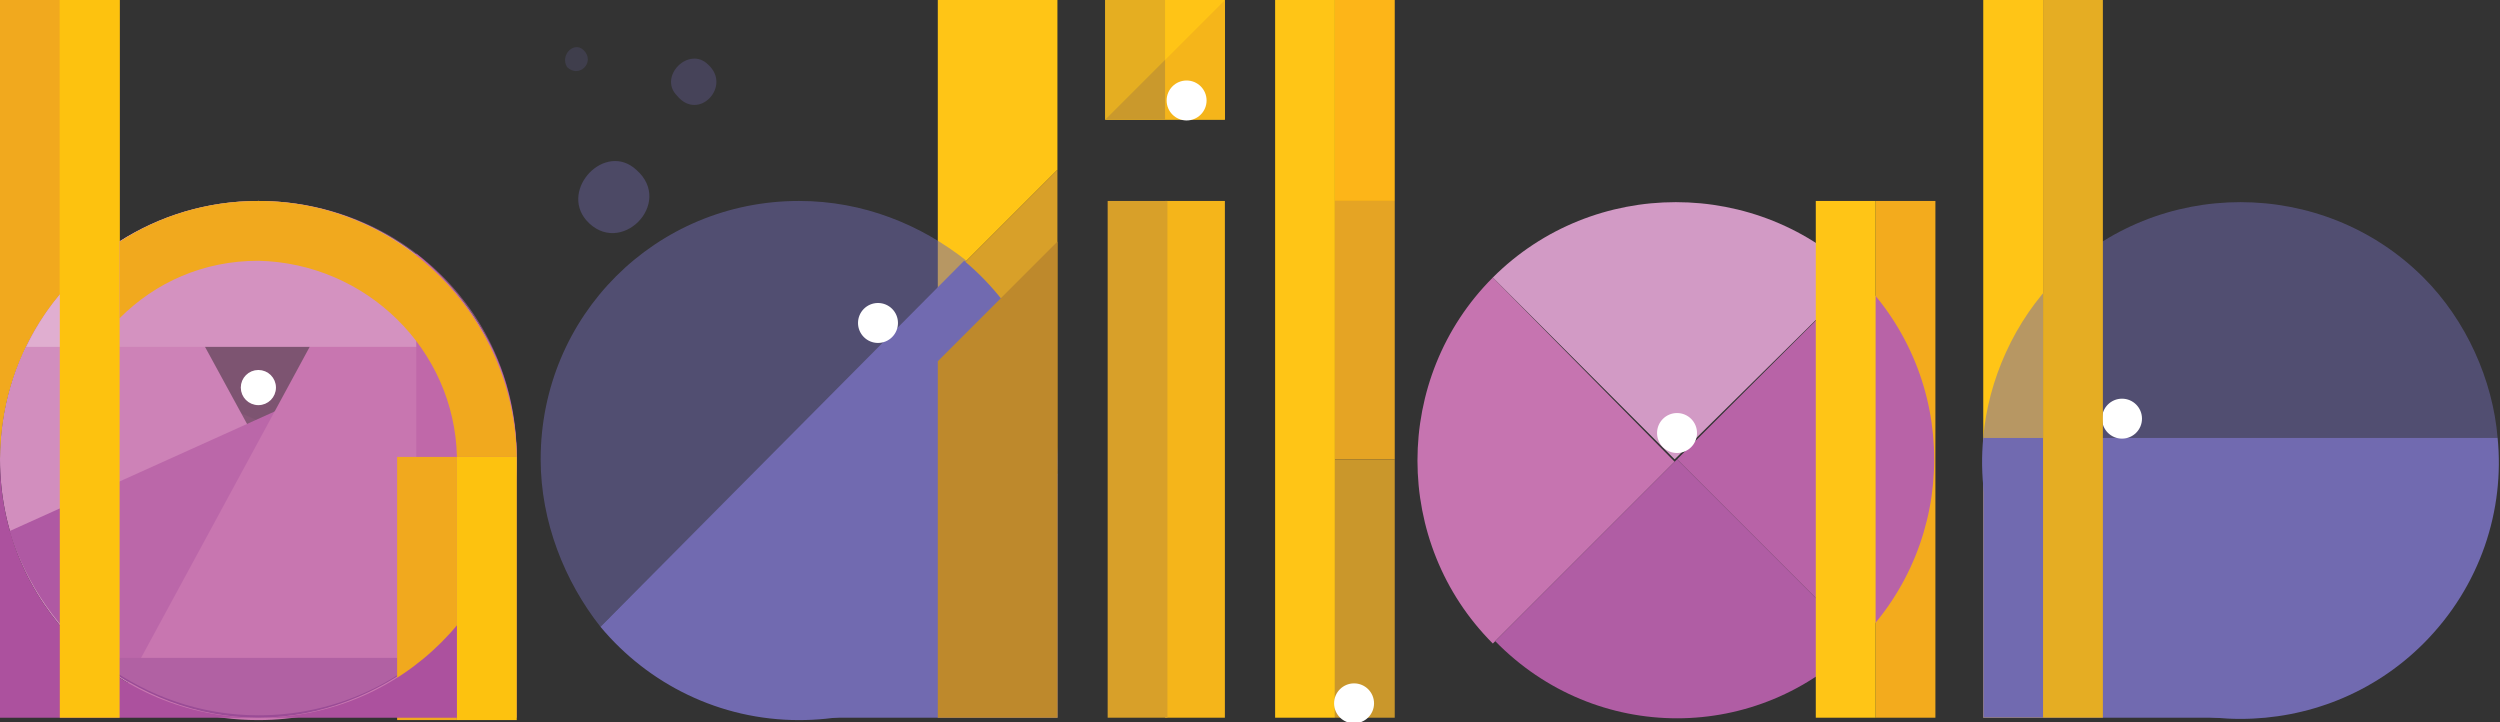 <?xml version="1.0" encoding="utf-8"?>
<!-- Generator: Adobe Illustrator 27.3.1, SVG Export Plug-In . SVG Version: 6.00 Build 0)  -->
<svg version="1.1" id="Logo" xmlns="http://www.w3.org/2000/svg" xmlns:xlink="http://www.w3.org/1999/xlink" x="0px" y="0px"
	 viewBox="0 0 104.5 30.2" style="enable-background:new 0 0 104.5 30.2;" xml:space="preserve">
<rect x="0" y="0" width="104.5" height="30.2" fill="#333333" stroke="none"/>
<style type="text/css">
	.st0{fill:#FDC20F;}
	.st1{fill:#FFC516;}
	.st2{fill:#F3AB1D;}
	.st3{fill:#716AB0;}
	.st4{opacity:0.1;fill:#CA76B0;enable-background:new    ;}
	.st5{fill:#D28EBE;}
	.st6{fill:#AF59A3;}
	.st7{fill:#C876B0;}
	.st8{fill:#9A4C96;}
	.st9{fill:#E0AED0;}
	.st10{fill:#F5B51A;}
	.st11{fill:#C674B0;}
	.st12{fill:#B85AA2;}
	.st13{opacity:0.5;fill:#C876B0;enable-background:new    ;}
	.st14{fill:#FFFFFF;stroke:#FFFFFF;stroke-width:0.27;stroke-miterlimit:10;}
	.st15{fill:#D8A029;}
	.st16{fill:#CA992C;}
	.st17{opacity:0.5;fill:#FFC516;enable-background:new    ;}
	.st18{opacity:0.5;fill:#716AB0;enable-background:new    ;}
	.st19{opacity:0.4;fill:#716AB0;enable-background:new    ;}
	.st20{opacity:0.3;fill:#716AB0;enable-background:new    ;}
	.st21{opacity:0.2;fill:#716AB0;enable-background:new    ;}
	.st22{fill:#B05DA4;}
	.st23{fill:#D29AC5;}
	.st24{fill:#B863A7;}
	.st25{fill:#E5A424;}
	.st26{fill:#FDB518;}
	.st27{fill:#CA972B;}
	.st28{fill:#E5AD23;}
	.st29{fill:#F1A91E;}
	.st30{fill:#BE892C;}
	.st31{fill:#AC519E;}
</style>
<path class="st0" d="M5,10.1V0H0v19.2C0,15.4,2,12,5,10.1z"/>
<polygon class="st1" points="44.2,7.1 44.2,0 39.2,0 39.2,12.1 "/>
<rect x="78.4" y="8.4" class="st2" width="2.5" height="21.6"/>
<rect x="82.9" class="st1" width="2.5" height="30"/>
<path class="st3" d="M104.4,18.3H82.9c-0.3,3.1,0.8,6.3,3.1,8.6c4.2,4.2,11.1,4.2,15.3,0C103.7,24.5,104.7,21.3,104.4,18.3z"/>
<rect x="46.2" class="st1" width="5" height="5"/>
<path class="st4" d="M1.6,13.6c-1,1.6-1.6,3.6-1.6,5.6C0,25.2,4.8,30,10.8,30c5,0,9.1-3.3,10.4-7.9L1.6,13.6z"/>
<path class="st5" d="M5.9,9.6C2.4,11.3,0,15,0,19.2C0,25.2,4.8,30,10.8,30c2,0,3.8-0.5,5.4-1.5C16.2,28.5,5.9,9.6,5.9,9.6z"/>
<path class="st6" d="M19.9,13.4L0.4,22.2C1.8,26.7,5.9,30,10.8,30c6,0,10.8-4.8,10.8-10.8C21.6,17,21,15,19.9,13.4z"/>
<path class="st7" d="M15.6,9.6l-10.3,19c1.6,1,3.5,1.5,5.5,1.5c6,0,10.8-4.8,10.8-10.8C21.6,15,19.2,11.3,15.6,9.6z"/>
<path class="st8" d="M3.9,27.5C5.8,29,8.2,30,10.8,30s5-1,6.9-2.5H3.9L3.9,27.5z"/>
<path class="st9" d="M20.5,14.5c-1.7-3.6-5.4-6.1-9.7-6.1s-8,2.5-9.7,6.1H20.5L20.5,14.5z"/>
<rect x="48.7" y="8.4" class="st10" width="2.5" height="21.6"/>
<path class="st11" d="M62.4,11.6c-4.2,4.2-4.2,11.1,0,15.3l7.6-7.6L62.4,11.6L62.4,11.6z"/>
<rect x="53.3" class="st1" width="2.5" height="30"/>
<path class="st12" d="M17.7,27.5c2.4-2,3.9-4.9,3.9-8.3c0-3.5-1.7-6.6-4.2-8.6v16.9"/>
<path class="st13" d="M10.8,8.4c-2.4,0-4.6,0.8-6.4,2.1v17.3c1.8,1.3,4,2.1,6.4,2.1c6,0,10.8-4.8,10.8-10.8S16.8,8.4,10.8,8.4
	L10.8,8.4z"/>
<circle class="st14" cx="10.8" cy="16.2" r="0.6"/>
<rect x="82.9" y="19.2" class="st3" width="10.8" height="10.8"/>
<rect x="46.3" y="8.4" class="st15" width="2.5" height="21.6"/>
<polyline class="st10" points="46.2,5 51.2,5 51.2,0 "/>
<polygon class="st15" points="39.2,12.1 39.2,30 44.2,30 44.2,7.1 "/>
<rect x="46.2" class="st16" width="2.5" height="5"/>
<polyline class="st17" points="51.2,0 46.2,0 46.2,5 "/>
<path class="st18" d="M40.4,10.9c-1.9-1.5-4.3-2.5-7-2.5c-6,0-10.8,4.8-10.8,10.8c0,2.6,1,5.1,2.5,7L40.4,10.9z"/>
<path class="st3" d="M40.3,10.9L25.1,26.2c2,2.4,5,3.9,8.3,3.9c6,0,10.8-4.8,10.8-10.8C44.2,15.9,42.7,12.9,40.3,10.9z"/>
<path class="st19" d="M26.6,7.1L26.6,7.1c-1.3-1.2-3.2,0.8-2.1,2.1l0,0C25.9,10.8,28.2,8.5,26.6,7.1z"/>
<path class="st20" d="M29.6,2.7L29.6,2.7c-0.8-0.8-2.1,0.5-1.3,1.3l0,0C29.2,5.1,30.6,3.6,29.6,2.7z"/>
<path class="st21" d="M24.4,2.1L24.4,2.1c-0.4-0.4-1,0.2-0.7,0.7l0,0C24.2,3.3,24.9,2.6,24.4,2.1z"/>
<rect x="33.4" y="19.8" class="st3" width="10.8" height="10.2"/>
<circle class="st14" cx="36.7" cy="13.5" r="0.7"/>
<path class="st22" d="M77.7,26.8l-7.6-7.6l-7.6,7.6C66.7,31.1,73.5,31.1,77.7,26.8L77.7,26.8z"/>
<path class="st23" d="M77.7,11.6c-4.2-4.2-11.1-4.2-15.3,0l7.6,7.6L77.7,11.6L77.7,11.6z"/>
<path class="st24" d="M77.7,11.6l-7.6,7.6l7.6,7.6C81.9,22.6,81.9,15.8,77.7,11.6L77.7,11.6z"/>
<path class="st18" d="M104.4,18.3c-0.2-2.4-1.3-4.9-3.1-6.7c-4.2-4.2-11.1-4.2-15.3,0c-1.8,1.8-2.9,4.3-3.1,6.7
	C82.9,18.3,104.4,18.3,104.4,18.3z"/>
<rect x="55.8" y="8.4" class="st25" width="2.5" height="10.8"/>
<rect x="55.8" class="st26" width="2.5" height="8.4"/>
<rect x="55.8" y="19.2" class="st27" width="2.5" height="10.8"/>
<circle class="st14" cx="70.1" cy="18.1" r="0.7"/>
<circle class="st14" cx="56.6" cy="29.4" r="0.7"/>
<circle class="st14" cx="49.6" cy="4.2" r="0.7"/>
<circle class="st14" cx="88.7" cy="17.5" r="0.7"/>
<rect x="75.9" y="8.4" class="st1" width="2.5" height="21.6"/>
<rect x="85.4" class="st28" width="2.5" height="30"/>
<path class="st29" d="M2.5,0H0v19.2c0-2.6,0.9-5,2.5-6.9V0z"/>
<polygon class="st30" points="39.2,15.1 39.2,30 44.2,30 44.2,10.1 "/>
<path class="st29" d="M16.6,19.1v11c0.8,0,1.2,0,2.5,0v-11H16.6z"/>
<path class="st31" d="M0,19.2V30h10.8C4.8,30,0,25.2,0,19.2z"/>
<path class="st31" d="M10.8,30h10.8V19.2C21.6,25.2,16.8,30,10.8,30z"/>
<path class="st0" d="M19.1,19.1v11c0.8,0,1.2,0,2.5,0v-11H19.1z"/>
<path class="st0" d="M2.5,0v30c0.8,0,1.2,0,2.5,0V0H2.5z"/>
<path class="st29" d="M19.1,19.1h2.5c-0.1-5.9-4.9-10.7-10.8-10.7C8.7,8.4,6.7,9,5,10.1v3.2c1.5-1.5,3.5-2.4,5.8-2.4
	C15.3,11,19,14.6,19.1,19.1L19.1,19.1z"/>
</svg>
